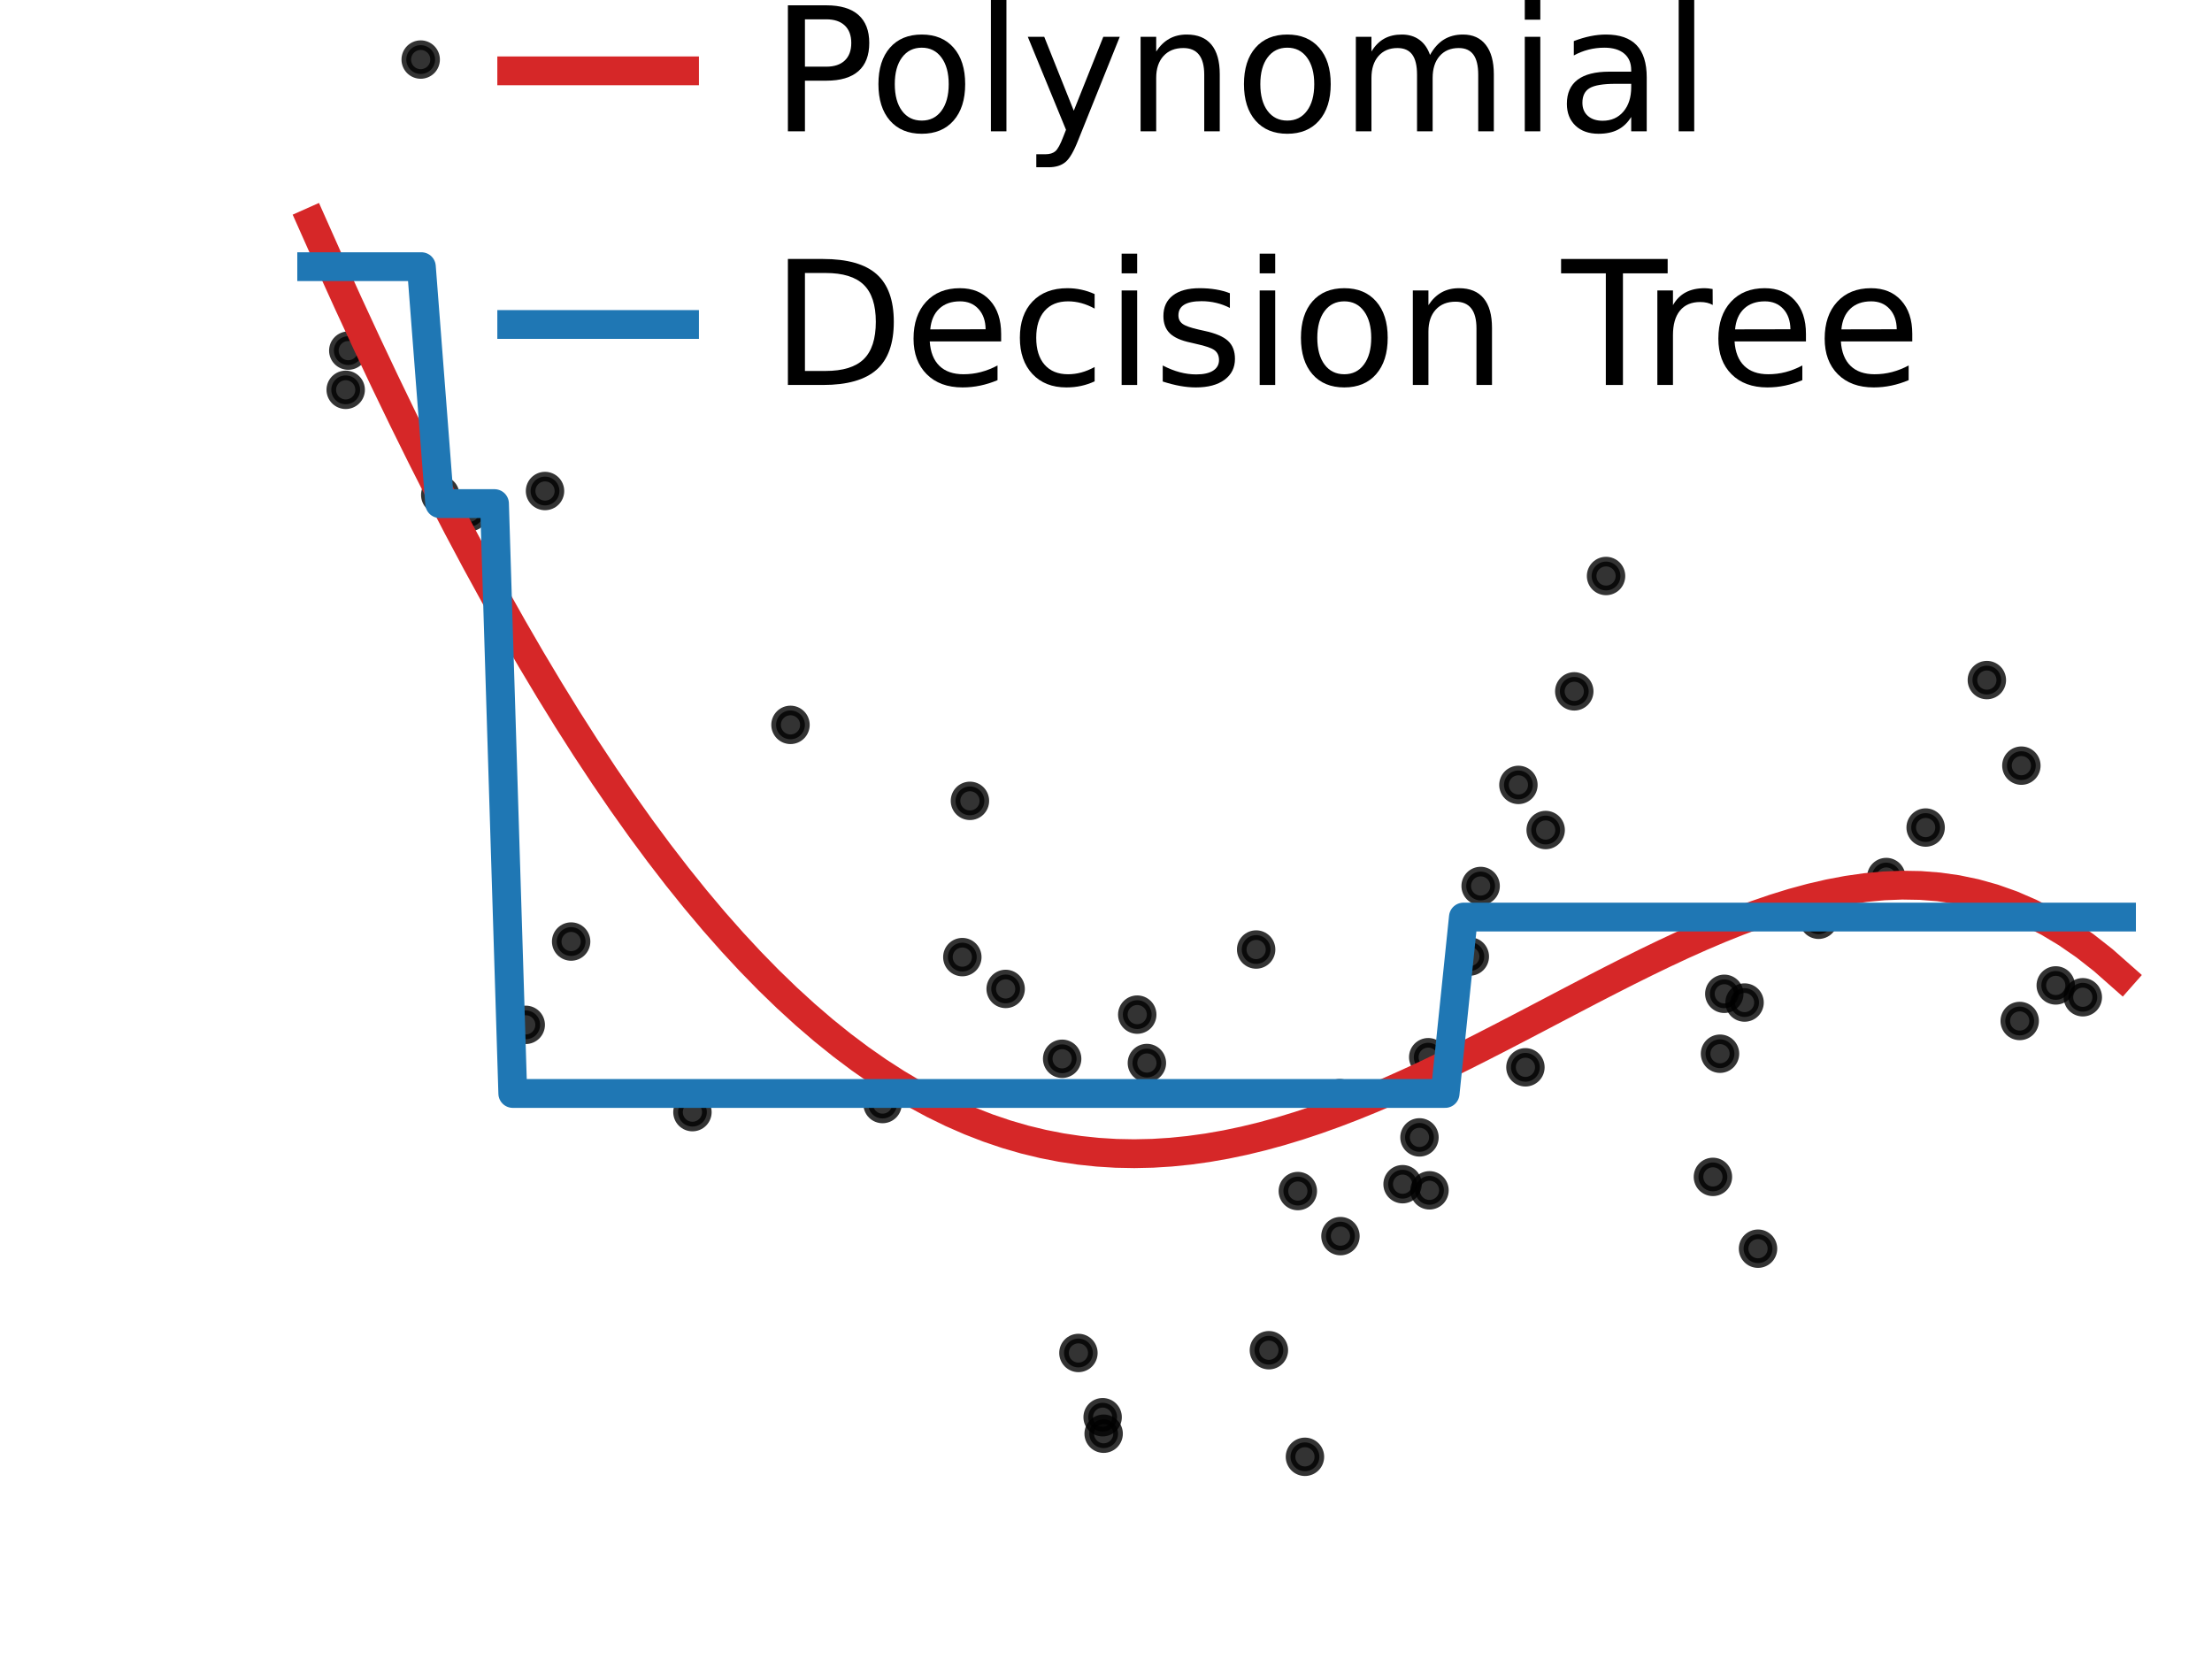 <?xml version="1.0" encoding="utf-8" standalone="no"?>
<!DOCTYPE svg PUBLIC "-//W3C//DTD SVG 1.1//EN"
  "http://www.w3.org/Graphics/SVG/1.1/DTD/svg11.dtd">
<!-- Created with matplotlib (https://matplotlib.org/) -->
<svg height="172.8pt" version="1.1" viewBox="0 0 230.4 172.8" width="230.4pt" xmlns="http://www.w3.org/2000/svg" xmlns:xlink="http://www.w3.org/1999/xlink">
 <defs>
  <style type="text/css">*{stroke-linecap:butt;stroke-linejoin:round;}</style>
 </defs>
 <g id="figure_1">
  <g id="patch_1">
   <path d="M 0 172.8 
L 230.4 172.8 
L 230.4 0 
L 0 0 
z
" style="fill:none;"/>
  </g>
  <g id="axes_1">
   <g id="PathCollection_1">
    <defs>
     <path d="M 0 1.5 
C 0.398 1.5 0.779 1.342 1.061 1.061 
C 1.342 0.779 1.5 0.398 1.5 0 
C 1.5 -0.398 1.342 -0.779 1.061 -1.061 
C 0.779 -1.342 0.398 -1.5 0 -1.5 
C -0.398 -1.5 -0.779 -1.342 -1.061 -1.061 
C -1.342 -0.779 -1.5 -0.398 -1.5 0 
C -1.5 0.398 -1.342 0.779 -1.061 1.061 
C -0.779 1.342 -0.398 1.5 0 1.5 
z
" id="m60afe72c81" style="stroke:#000000;stroke-opacity:0.8;"/>
    </defs>
    <g clip-path="url(#p033d23a10d)">
     <use style="fill-opacity:0.8;stroke:#000000;stroke-opacity:0.8;" x="135.922" xlink:href="#m60afe72c81" y="151.74"/>
     <use style="fill-opacity:0.8;stroke:#000000;stroke-opacity:0.8;" x="167.285" xlink:href="#m60afe72c81" y="59.996"/>
     <use style="fill-opacity:0.8;stroke:#000000;stroke-opacity:0.8;" x="146.092" xlink:href="#m60afe72c81" y="123.345"/>
     <use style="fill-opacity:0.8;stroke:#000000;stroke-opacity:0.8;" x="135.181" xlink:href="#m60afe72c81" y="124.06"/>
     <use style="fill-opacity:0.8;stroke:#000000;stroke-opacity:0.8;" x="112.328" xlink:href="#m60afe72c81" y="140.924"/>
     <use style="fill-opacity:0.8;stroke:#000000;stroke-opacity:0.8;" x="154.222" xlink:href="#m60afe72c81" y="92.283"/>
     <use style="fill-opacity:0.8;stroke:#000000;stroke-opacity:0.8;" x="114.955" xlink:href="#m60afe72c81" y="149.334"/>
     <use style="fill-opacity:0.8;stroke:#000000;stroke-opacity:0.8;" x="200.573" xlink:href="#m60afe72c81" y="86.196"/>
     <use style="fill-opacity:0.8;stroke:#000000;stroke-opacity:0.8;" x="214.125" xlink:href="#m60afe72c81" y="102.641"/>
     <use style="fill-opacity:0.8;stroke:#000000;stroke-opacity:0.8;" x="104.748" xlink:href="#m60afe72c81" y="103.006"/>
     <use style="fill-opacity:0.8;stroke:#000000;stroke-opacity:0.8;" x="181.713" xlink:href="#m60afe72c81" y="104.424"/>
     <use style="fill-opacity:0.8;stroke:#000000;stroke-opacity:0.8;" x="132.167" xlink:href="#m60afe72c81" y="140.638"/>
     <use style="fill-opacity:0.8;stroke:#000000;stroke-opacity:0.8;" x="139.547" xlink:href="#m60afe72c81" y="114.385"/>
     <use style="fill-opacity:0.8;stroke:#000000;stroke-opacity:0.8;" x="206.949" xlink:href="#m60afe72c81" y="70.837"/>
     <use style="fill-opacity:0.8;stroke:#000000;stroke-opacity:0.8;" x="45.856" xlink:href="#m60afe72c81" y="51.556"/>
     <use style="fill-opacity:0.8;stroke:#000000;stroke-opacity:0.8;" x="48.89" xlink:href="#m60afe72c81" y="53.353"/>
     <use style="fill-opacity:0.8;stroke:#000000;stroke-opacity:0.8;" x="36.277" xlink:href="#m60afe72c81" y="36.52"/>
     <use style="fill-opacity:0.8;stroke:#000000;stroke-opacity:0.8;" x="189.422" xlink:href="#m60afe72c81" y="95.802"/>
     <use style="fill-opacity:0.8;stroke:#000000;stroke-opacity:0.8;" x="179.155" xlink:href="#m60afe72c81" y="109.754"/>
     <use style="fill-opacity:0.8;stroke:#000000;stroke-opacity:0.8;" x="196.471" xlink:href="#m60afe72c81" y="91.351"/>
     <use style="fill-opacity:0.8;stroke:#000000;stroke-opacity:0.8;" x="216.944" xlink:href="#m60afe72c81" y="103.873"/>
     <use style="fill-opacity:0.8;stroke:#000000;stroke-opacity:0.8;" x="183.114" xlink:href="#m60afe72c81" y="130.062"/>
     <use style="fill-opacity:0.8;stroke:#000000;stroke-opacity:0.8;" x="119.459" xlink:href="#m60afe72c81" y="110.723"/>
     <use style="fill-opacity:0.8;stroke:#000000;stroke-opacity:0.8;" x="179.602" xlink:href="#m60afe72c81" y="103.514"/>
     <use style="fill-opacity:0.8;stroke:#000000;stroke-opacity:0.8;" x="54.761" xlink:href="#m60afe72c81" y="106.747"/>
     <use style="fill-opacity:0.8;stroke:#000000;stroke-opacity:0.8;" x="153.096" xlink:href="#m60afe72c81" y="99.632"/>
     <use style="fill-opacity:0.8;stroke:#000000;stroke-opacity:0.8;" x="59.489" xlink:href="#m60afe72c81" y="98.071"/>
     <use style="fill-opacity:0.8;stroke:#000000;stroke-opacity:0.8;" x="210.544" xlink:href="#m60afe72c81" y="79.749"/>
     <use style="fill-opacity:0.8;stroke:#000000;stroke-opacity:0.8;" x="130.839" xlink:href="#m60afe72c81" y="98.901"/>
     <use style="fill-opacity:0.8;stroke:#000000;stroke-opacity:0.8;" x="110.633" xlink:href="#m60afe72c81" y="110.282"/>
     <use style="fill-opacity:0.8;stroke:#000000;stroke-opacity:0.8;" x="82.337" xlink:href="#m60afe72c81" y="75.502"/>
     <use style="fill-opacity:0.8;stroke:#000000;stroke-opacity:0.8;" x="178.416" xlink:href="#m60afe72c81" y="122.584"/>
     <use style="fill-opacity:0.8;stroke:#000000;stroke-opacity:0.8;" x="118.454" xlink:href="#m60afe72c81" y="105.682"/>
     <use style="fill-opacity:0.8;stroke:#000000;stroke-opacity:0.8;" x="139.62" xlink:href="#m60afe72c81" y="128.753"/>
     <use style="fill-opacity:0.8;stroke:#000000;stroke-opacity:0.8;" x="36.008" xlink:href="#m60afe72c81" y="40.604"/>
     <use style="fill-opacity:0.8;stroke:#000000;stroke-opacity:0.8;" x="148.895" xlink:href="#m60afe72c81" y="123.984"/>
     <use style="fill-opacity:0.8;stroke:#000000;stroke-opacity:0.8;" x="147.851" xlink:href="#m60afe72c81" y="118.469"/>
     <use style="fill-opacity:0.8;stroke:#000000;stroke-opacity:0.8;" x="148.763" xlink:href="#m60afe72c81" y="110.118"/>
     <use style="fill-opacity:0.8;stroke:#000000;stroke-opacity:0.8;" x="210.371" xlink:href="#m60afe72c81" y="106.345"/>
     <use style="fill-opacity:0.8;stroke:#000000;stroke-opacity:0.8;" x="160.995" xlink:href="#m60afe72c81" y="86.455"/>
     <use style="fill-opacity:0.8;stroke:#000000;stroke-opacity:0.8;" x="100.236" xlink:href="#m60afe72c81" y="99.692"/>
     <use style="fill-opacity:0.8;stroke:#000000;stroke-opacity:0.8;" x="114.85" xlink:href="#m60afe72c81" y="147.615"/>
     <use style="fill-opacity:0.8;stroke:#000000;stroke-opacity:0.8;" x="163.975" xlink:href="#m60afe72c81" y="72.011"/>
     <use style="fill-opacity:0.8;stroke:#000000;stroke-opacity:0.8;" x="43.819" xlink:href="#m60afe72c81" y="6.204"/>
     <use style="fill-opacity:0.8;stroke:#000000;stroke-opacity:0.8;" x="158.157" xlink:href="#m60afe72c81" y="81.755"/>
     <use style="fill-opacity:0.8;stroke:#000000;stroke-opacity:0.8;" x="158.887" xlink:href="#m60afe72c81" y="111.17"/>
     <use style="fill-opacity:0.8;stroke:#000000;stroke-opacity:0.8;" x="72.124" xlink:href="#m60afe72c81" y="115.839"/>
     <use style="fill-opacity:0.8;stroke:#000000;stroke-opacity:0.8;" x="56.769" xlink:href="#m60afe72c81" y="51.144"/>
     <use style="fill-opacity:0.8;stroke:#000000;stroke-opacity:0.8;" x="91.927" xlink:href="#m60afe72c81" y="114.996"/>
     <use style="fill-opacity:0.8;stroke:#000000;stroke-opacity:0.8;" x="101.028" xlink:href="#m60afe72c81" y="83.416"/>
    </g>
   </g>
   <g id="line2d_1">
    <path clip-path="url(#p033d23a10d)" d="M 32.465 23.118 
L 34.37 27.395 
L 36.274 31.592 
L 38.178 35.705 
L 40.082 39.732 
L 41.986 43.673 
L 43.89 47.525 
L 45.794 51.285 
L 47.699 54.954 
L 49.603 58.529 
L 51.507 62.008 
L 53.411 65.391 
L 55.315 68.676 
L 57.219 71.861 
L 59.123 74.947 
L 61.027 77.932 
L 62.932 80.815 
L 64.836 83.596 
L 66.74 86.274 
L 68.644 88.848 
L 70.548 91.318 
L 72.452 93.683 
L 74.356 95.945 
L 76.26 98.101 
L 78.165 100.153 
L 80.069 102.101 
L 81.973 103.944 
L 83.877 105.683 
L 85.781 107.319 
L 87.685 108.851 
L 89.589 110.281 
L 91.494 111.61 
L 93.398 112.837 
L 95.302 113.965 
L 97.206 114.993 
L 99.11 115.924 
L 101.014 116.758 
L 102.918 117.496 
L 104.822 118.141 
L 106.727 118.694 
L 108.631 119.155 
L 110.535 119.528 
L 112.439 119.814 
L 114.343 120.014 
L 116.247 120.132 
L 118.151 120.168 
L 120.056 120.126 
L 121.96 120.007 
L 123.864 119.814 
L 125.768 119.55 
L 127.672 119.217 
L 129.576 118.818 
L 131.48 118.356 
L 133.384 117.834 
L 135.289 117.255 
L 137.193 116.622 
L 139.097 115.938 
L 141.001 115.207 
L 142.905 114.432 
L 144.809 113.617 
L 146.713 112.765 
L 148.618 111.881 
L 150.522 110.968 
L 152.426 110.03 
L 154.33 109.071 
L 156.234 108.095 
L 158.138 107.107 
L 160.042 106.111 
L 161.946 105.112 
L 163.851 104.114 
L 165.755 103.121 
L 167.659 102.14 
L 169.563 101.173 
L 171.467 100.228 
L 173.371 99.308 
L 175.275 98.419 
L 177.18 97.566 
L 179.084 96.755 
L 180.988 95.991 
L 182.892 95.28 
L 184.796 94.627 
L 186.7 94.038 
L 188.604 93.52 
L 190.508 93.078 
L 192.413 92.718 
L 194.317 92.447 
L 196.221 92.271 
L 198.125 92.196 
L 200.029 92.229 
L 201.933 92.377 
L 203.837 92.646 
L 205.741 93.043 
L 207.646 93.575 
L 209.55 94.249 
L 211.454 95.073 
L 213.358 96.053 
L 215.262 97.197 
L 217.166 98.512 
L 219.07 100.007 
L 220.975 101.688 
" style="fill:none;stroke:#d62728;stroke-linecap:square;stroke-width:3;"/>
   </g>
   <g id="line2d_2">
    <path clip-path="url(#p033d23a10d)" d="M 32.465 27.776 
L 34.37 27.776 
L 36.274 27.776 
L 38.178 27.776 
L 40.082 27.776 
L 41.986 27.776 
L 43.89 27.776 
L 45.794 52.454 
L 47.699 52.454 
L 49.603 52.454 
L 51.507 52.454 
L 53.411 113.895 
L 55.315 113.895 
L 57.219 113.895 
L 59.123 113.895 
L 61.027 113.895 
L 62.932 113.895 
L 64.836 113.895 
L 66.74 113.895 
L 68.644 113.895 
L 70.548 113.895 
L 72.452 113.895 
L 74.356 113.895 
L 76.26 113.895 
L 78.165 113.895 
L 80.069 113.895 
L 81.973 113.895 
L 83.877 113.895 
L 85.781 113.895 
L 87.685 113.895 
L 89.589 113.895 
L 91.494 113.895 
L 93.398 113.895 
L 95.302 113.895 
L 97.206 113.895 
L 99.11 113.895 
L 101.014 113.895 
L 102.918 113.895 
L 104.822 113.895 
L 106.727 113.895 
L 108.631 113.895 
L 110.535 113.895 
L 112.439 113.895 
L 114.343 113.895 
L 116.247 113.895 
L 118.151 113.895 
L 120.056 113.895 
L 121.96 113.895 
L 123.864 113.895 
L 125.768 113.895 
L 127.672 113.895 
L 129.576 113.895 
L 131.48 113.895 
L 133.384 113.895 
L 135.289 113.895 
L 137.193 113.895 
L 139.097 113.895 
L 141.001 113.895 
L 142.905 113.895 
L 144.809 113.895 
L 146.713 113.895 
L 148.618 113.895 
L 150.522 113.895 
L 152.426 95.522 
L 154.33 95.522 
L 156.234 95.522 
L 158.138 95.522 
L 160.042 95.522 
L 161.946 95.522 
L 163.851 95.522 
L 165.755 95.522 
L 167.659 95.522 
L 169.563 95.522 
L 171.467 95.522 
L 173.371 95.522 
L 175.275 95.522 
L 177.18 95.522 
L 179.084 95.522 
L 180.988 95.522 
L 182.892 95.522 
L 184.796 95.522 
L 186.7 95.522 
L 188.604 95.522 
L 190.508 95.522 
L 192.413 95.522 
L 194.317 95.522 
L 196.221 95.522 
L 198.125 95.522 
L 200.029 95.522 
L 201.933 95.522 
L 203.837 95.522 
L 205.741 95.522 
L 207.646 95.522 
L 209.55 95.522 
L 211.454 95.522 
L 213.358 95.522 
L 215.262 95.522 
L 217.166 95.522 
L 219.07 95.522 
L 220.975 95.522 
" style="fill:none;stroke:#1f77b4;stroke-linecap:square;stroke-width:3;"/>
   </g>
   <g id="legend_1">
    <g id="line2d_3">
     <path d="M 53.301 7.377 
L 71.301 7.377 
" style="fill:none;stroke:#d62728;stroke-linecap:square;stroke-width:3;"/>
    </g>
    <g id="line2d_4"/>
    <g id="text_1">
     <!-- Polynomial -->
     <g transform="translate(80.301 13.677)scale(0.18 -0.18)">
      <defs>
       <path d="M 19.672 64.797 
L 19.672 37.406 
L 32.078 37.406 
Q 38.969 37.406 42.719 40.969 
Q 46.484 44.531 46.484 51.125 
Q 46.484 57.672 42.719 61.234 
Q 38.969 64.797 32.078 64.797 
z
M 9.812 72.906 
L 32.078 72.906 
Q 44.344 72.906 50.609 67.359 
Q 56.891 61.812 56.891 51.125 
Q 56.891 40.328 50.609 34.812 
Q 44.344 29.297 32.078 29.297 
L 19.672 29.297 
L 19.672 0 
L 9.812 0 
z
" id="DejaVuSans-80"/>
       <path d="M 30.609 48.391 
Q 23.391 48.391 19.188 42.75 
Q 14.984 37.109 14.984 27.297 
Q 14.984 17.484 19.156 11.844 
Q 23.344 6.203 30.609 6.203 
Q 37.797 6.203 41.984 11.859 
Q 46.188 17.531 46.188 27.297 
Q 46.188 37.016 41.984 42.703 
Q 37.797 48.391 30.609 48.391 
z
M 30.609 56 
Q 42.328 56 49.016 48.375 
Q 55.719 40.766 55.719 27.297 
Q 55.719 13.875 49.016 6.219 
Q 42.328 -1.422 30.609 -1.422 
Q 18.844 -1.422 12.172 6.219 
Q 5.516 13.875 5.516 27.297 
Q 5.516 40.766 12.172 48.375 
Q 18.844 56 30.609 56 
z
" id="DejaVuSans-111"/>
       <path d="M 9.422 75.984 
L 18.406 75.984 
L 18.406 0 
L 9.422 0 
z
" id="DejaVuSans-108"/>
       <path d="M 32.172 -5.078 
Q 28.375 -14.844 24.75 -17.812 
Q 21.141 -20.797 15.094 -20.797 
L 7.906 -20.797 
L 7.906 -13.281 
L 13.188 -13.281 
Q 16.891 -13.281 18.938 -11.516 
Q 21 -9.766 23.484 -3.219 
L 25.094 0.875 
L 2.984 54.688 
L 12.5 54.688 
L 29.594 11.922 
L 46.688 54.688 
L 56.203 54.688 
z
" id="DejaVuSans-121"/>
       <path d="M 54.891 33.016 
L 54.891 0 
L 45.906 0 
L 45.906 32.719 
Q 45.906 40.484 42.875 44.328 
Q 39.844 48.188 33.797 48.188 
Q 26.516 48.188 22.312 43.547 
Q 18.109 38.922 18.109 30.906 
L 18.109 0 
L 9.078 0 
L 9.078 54.688 
L 18.109 54.688 
L 18.109 46.188 
Q 21.344 51.125 25.703 53.562 
Q 30.078 56 35.797 56 
Q 45.219 56 50.047 50.172 
Q 54.891 44.344 54.891 33.016 
z
" id="DejaVuSans-110"/>
       <path d="M 52 44.188 
Q 55.375 50.25 60.062 53.125 
Q 64.75 56 71.094 56 
Q 79.641 56 84.281 50.016 
Q 88.922 44.047 88.922 33.016 
L 88.922 0 
L 79.891 0 
L 79.891 32.719 
Q 79.891 40.578 77.094 44.375 
Q 74.312 48.188 68.609 48.188 
Q 61.625 48.188 57.562 43.547 
Q 53.516 38.922 53.516 30.906 
L 53.516 0 
L 44.484 0 
L 44.484 32.719 
Q 44.484 40.625 41.703 44.406 
Q 38.922 48.188 33.109 48.188 
Q 26.219 48.188 22.156 43.531 
Q 18.109 38.875 18.109 30.906 
L 18.109 0 
L 9.078 0 
L 9.078 54.688 
L 18.109 54.688 
L 18.109 46.188 
Q 21.188 51.219 25.484 53.609 
Q 29.781 56 35.688 56 
Q 41.656 56 45.828 52.969 
Q 50 49.953 52 44.188 
z
" id="DejaVuSans-109"/>
       <path d="M 9.422 54.688 
L 18.406 54.688 
L 18.406 0 
L 9.422 0 
z
M 9.422 75.984 
L 18.406 75.984 
L 18.406 64.594 
L 9.422 64.594 
z
" id="DejaVuSans-105"/>
       <path d="M 34.281 27.484 
Q 23.391 27.484 19.188 25 
Q 14.984 22.516 14.984 16.5 
Q 14.984 11.719 18.141 8.906 
Q 21.297 6.109 26.703 6.109 
Q 34.188 6.109 38.703 11.406 
Q 43.219 16.703 43.219 25.484 
L 43.219 27.484 
z
M 52.203 31.203 
L 52.203 0 
L 43.219 0 
L 43.219 8.297 
Q 40.141 3.328 35.547 0.953 
Q 30.953 -1.422 24.312 -1.422 
Q 15.922 -1.422 10.953 3.297 
Q 6 8.016 6 15.922 
Q 6 25.141 12.172 29.828 
Q 18.359 34.516 30.609 34.516 
L 43.219 34.516 
L 43.219 35.406 
Q 43.219 41.609 39.141 45 
Q 35.062 48.391 27.688 48.391 
Q 23 48.391 18.547 47.266 
Q 14.109 46.141 10.016 43.891 
L 10.016 52.203 
Q 14.938 54.109 19.578 55.047 
Q 24.219 56 28.609 56 
Q 40.484 56 46.344 49.844 
Q 52.203 43.703 52.203 31.203 
z
" id="DejaVuSans-97"/>
      </defs>
      <use xlink:href="#DejaVuSans-80"/>
      <use x="56.678" xlink:href="#DejaVuSans-111"/>
      <use x="117.859" xlink:href="#DejaVuSans-108"/>
      <use x="145.643" xlink:href="#DejaVuSans-121"/>
      <use x="204.822" xlink:href="#DejaVuSans-110"/>
      <use x="268.201" xlink:href="#DejaVuSans-111"/>
      <use x="329.383" xlink:href="#DejaVuSans-109"/>
      <use x="426.795" xlink:href="#DejaVuSans-105"/>
      <use x="454.578" xlink:href="#DejaVuSans-97"/>
      <use x="515.857" xlink:href="#DejaVuSans-108"/>
     </g>
    </g>
    <g id="line2d_5">
     <path d="M 53.301 33.798 
L 71.301 33.798 
" style="fill:none;stroke:#1f77b4;stroke-linecap:square;stroke-width:3;"/>
    </g>
    <g id="line2d_6"/>
    <g id="text_2">
     <!-- Decision Tree -->
     <g transform="translate(80.301 40.098)scale(0.18 -0.18)">
      <defs>
       <path d="M 19.672 64.797 
L 19.672 8.109 
L 31.594 8.109 
Q 46.688 8.109 53.688 14.938 
Q 60.688 21.781 60.688 36.531 
Q 60.688 51.172 53.688 57.984 
Q 46.688 64.797 31.594 64.797 
z
M 9.812 72.906 
L 30.078 72.906 
Q 51.266 72.906 61.172 64.094 
Q 71.094 55.281 71.094 36.531 
Q 71.094 17.672 61.125 8.828 
Q 51.172 0 30.078 0 
L 9.812 0 
z
" id="DejaVuSans-68"/>
       <path d="M 56.203 29.594 
L 56.203 25.203 
L 14.891 25.203 
Q 15.484 15.922 20.484 11.062 
Q 25.484 6.203 34.422 6.203 
Q 39.594 6.203 44.453 7.469 
Q 49.312 8.734 54.109 11.281 
L 54.109 2.781 
Q 49.266 0.734 44.188 -0.344 
Q 39.109 -1.422 33.891 -1.422 
Q 20.797 -1.422 13.156 6.188 
Q 5.516 13.812 5.516 26.812 
Q 5.516 40.234 12.766 48.109 
Q 20.016 56 32.328 56 
Q 43.359 56 49.781 48.891 
Q 56.203 41.797 56.203 29.594 
z
M 47.219 32.234 
Q 47.125 39.594 43.094 43.984 
Q 39.062 48.391 32.422 48.391 
Q 24.906 48.391 20.391 44.141 
Q 15.875 39.891 15.188 32.172 
z
" id="DejaVuSans-101"/>
       <path d="M 48.781 52.594 
L 48.781 44.188 
Q 44.969 46.297 41.141 47.344 
Q 37.312 48.391 33.406 48.391 
Q 24.656 48.391 19.812 42.844 
Q 14.984 37.312 14.984 27.297 
Q 14.984 17.281 19.812 11.734 
Q 24.656 6.203 33.406 6.203 
Q 37.312 6.203 41.141 7.25 
Q 44.969 8.297 48.781 10.406 
L 48.781 2.094 
Q 45.016 0.344 40.984 -0.531 
Q 36.969 -1.422 32.422 -1.422 
Q 20.062 -1.422 12.781 6.344 
Q 5.516 14.109 5.516 27.297 
Q 5.516 40.672 12.859 48.328 
Q 20.219 56 33.016 56 
Q 37.156 56 41.109 55.141 
Q 45.062 54.297 48.781 52.594 
z
" id="DejaVuSans-99"/>
       <path d="M 44.281 53.078 
L 44.281 44.578 
Q 40.484 46.531 36.375 47.5 
Q 32.281 48.484 27.875 48.484 
Q 21.188 48.484 17.844 46.438 
Q 14.5 44.391 14.5 40.281 
Q 14.5 37.156 16.891 35.375 
Q 19.281 33.594 26.516 31.984 
L 29.594 31.297 
Q 39.156 29.25 43.188 25.516 
Q 47.219 21.781 47.219 15.094 
Q 47.219 7.469 41.188 3.016 
Q 35.156 -1.422 24.609 -1.422 
Q 20.219 -1.422 15.453 -0.562 
Q 10.688 0.297 5.422 2 
L 5.422 11.281 
Q 10.406 8.688 15.234 7.391 
Q 20.062 6.109 24.812 6.109 
Q 31.156 6.109 34.562 8.281 
Q 37.984 10.453 37.984 14.406 
Q 37.984 18.062 35.516 20.016 
Q 33.062 21.969 24.703 23.781 
L 21.578 24.516 
Q 13.234 26.266 9.516 29.906 
Q 5.812 33.547 5.812 39.891 
Q 5.812 47.609 11.281 51.797 
Q 16.75 56 26.812 56 
Q 31.781 56 36.172 55.266 
Q 40.578 54.547 44.281 53.078 
z
" id="DejaVuSans-115"/>
       <path id="DejaVuSans-32"/>
       <path d="M -0.297 72.906 
L 61.375 72.906 
L 61.375 64.594 
L 35.5 64.594 
L 35.5 0 
L 25.594 0 
L 25.594 64.594 
L -0.297 64.594 
z
" id="DejaVuSans-84"/>
       <path d="M 41.109 46.297 
Q 39.594 47.172 37.812 47.578 
Q 36.031 48 33.891 48 
Q 26.266 48 22.188 43.047 
Q 18.109 38.094 18.109 28.812 
L 18.109 0 
L 9.078 0 
L 9.078 54.688 
L 18.109 54.688 
L 18.109 46.188 
Q 20.953 51.172 25.484 53.578 
Q 30.031 56 36.531 56 
Q 37.453 56 38.578 55.875 
Q 39.703 55.766 41.062 55.516 
z
" id="DejaVuSans-114"/>
      </defs>
      <use xlink:href="#DejaVuSans-68"/>
      <use x="77.002" xlink:href="#DejaVuSans-101"/>
      <use x="138.525" xlink:href="#DejaVuSans-99"/>
      <use x="193.506" xlink:href="#DejaVuSans-105"/>
      <use x="221.289" xlink:href="#DejaVuSans-115"/>
      <use x="273.389" xlink:href="#DejaVuSans-105"/>
      <use x="301.172" xlink:href="#DejaVuSans-111"/>
      <use x="362.354" xlink:href="#DejaVuSans-110"/>
      <use x="425.732" xlink:href="#DejaVuSans-32"/>
      <use x="457.52" xlink:href="#DejaVuSans-84"/>
      <use x="503.854" xlink:href="#DejaVuSans-114"/>
      <use x="542.717" xlink:href="#DejaVuSans-101"/>
      <use x="604.24" xlink:href="#DejaVuSans-101"/>
     </g>
    </g>
   </g>
  </g>
 </g>
 <defs>
  <clipPath id="p033d23a10d">
   <rect height="155.52" width="207.36" x="23.04" y="0"/>
  </clipPath>
 </defs>
</svg>
